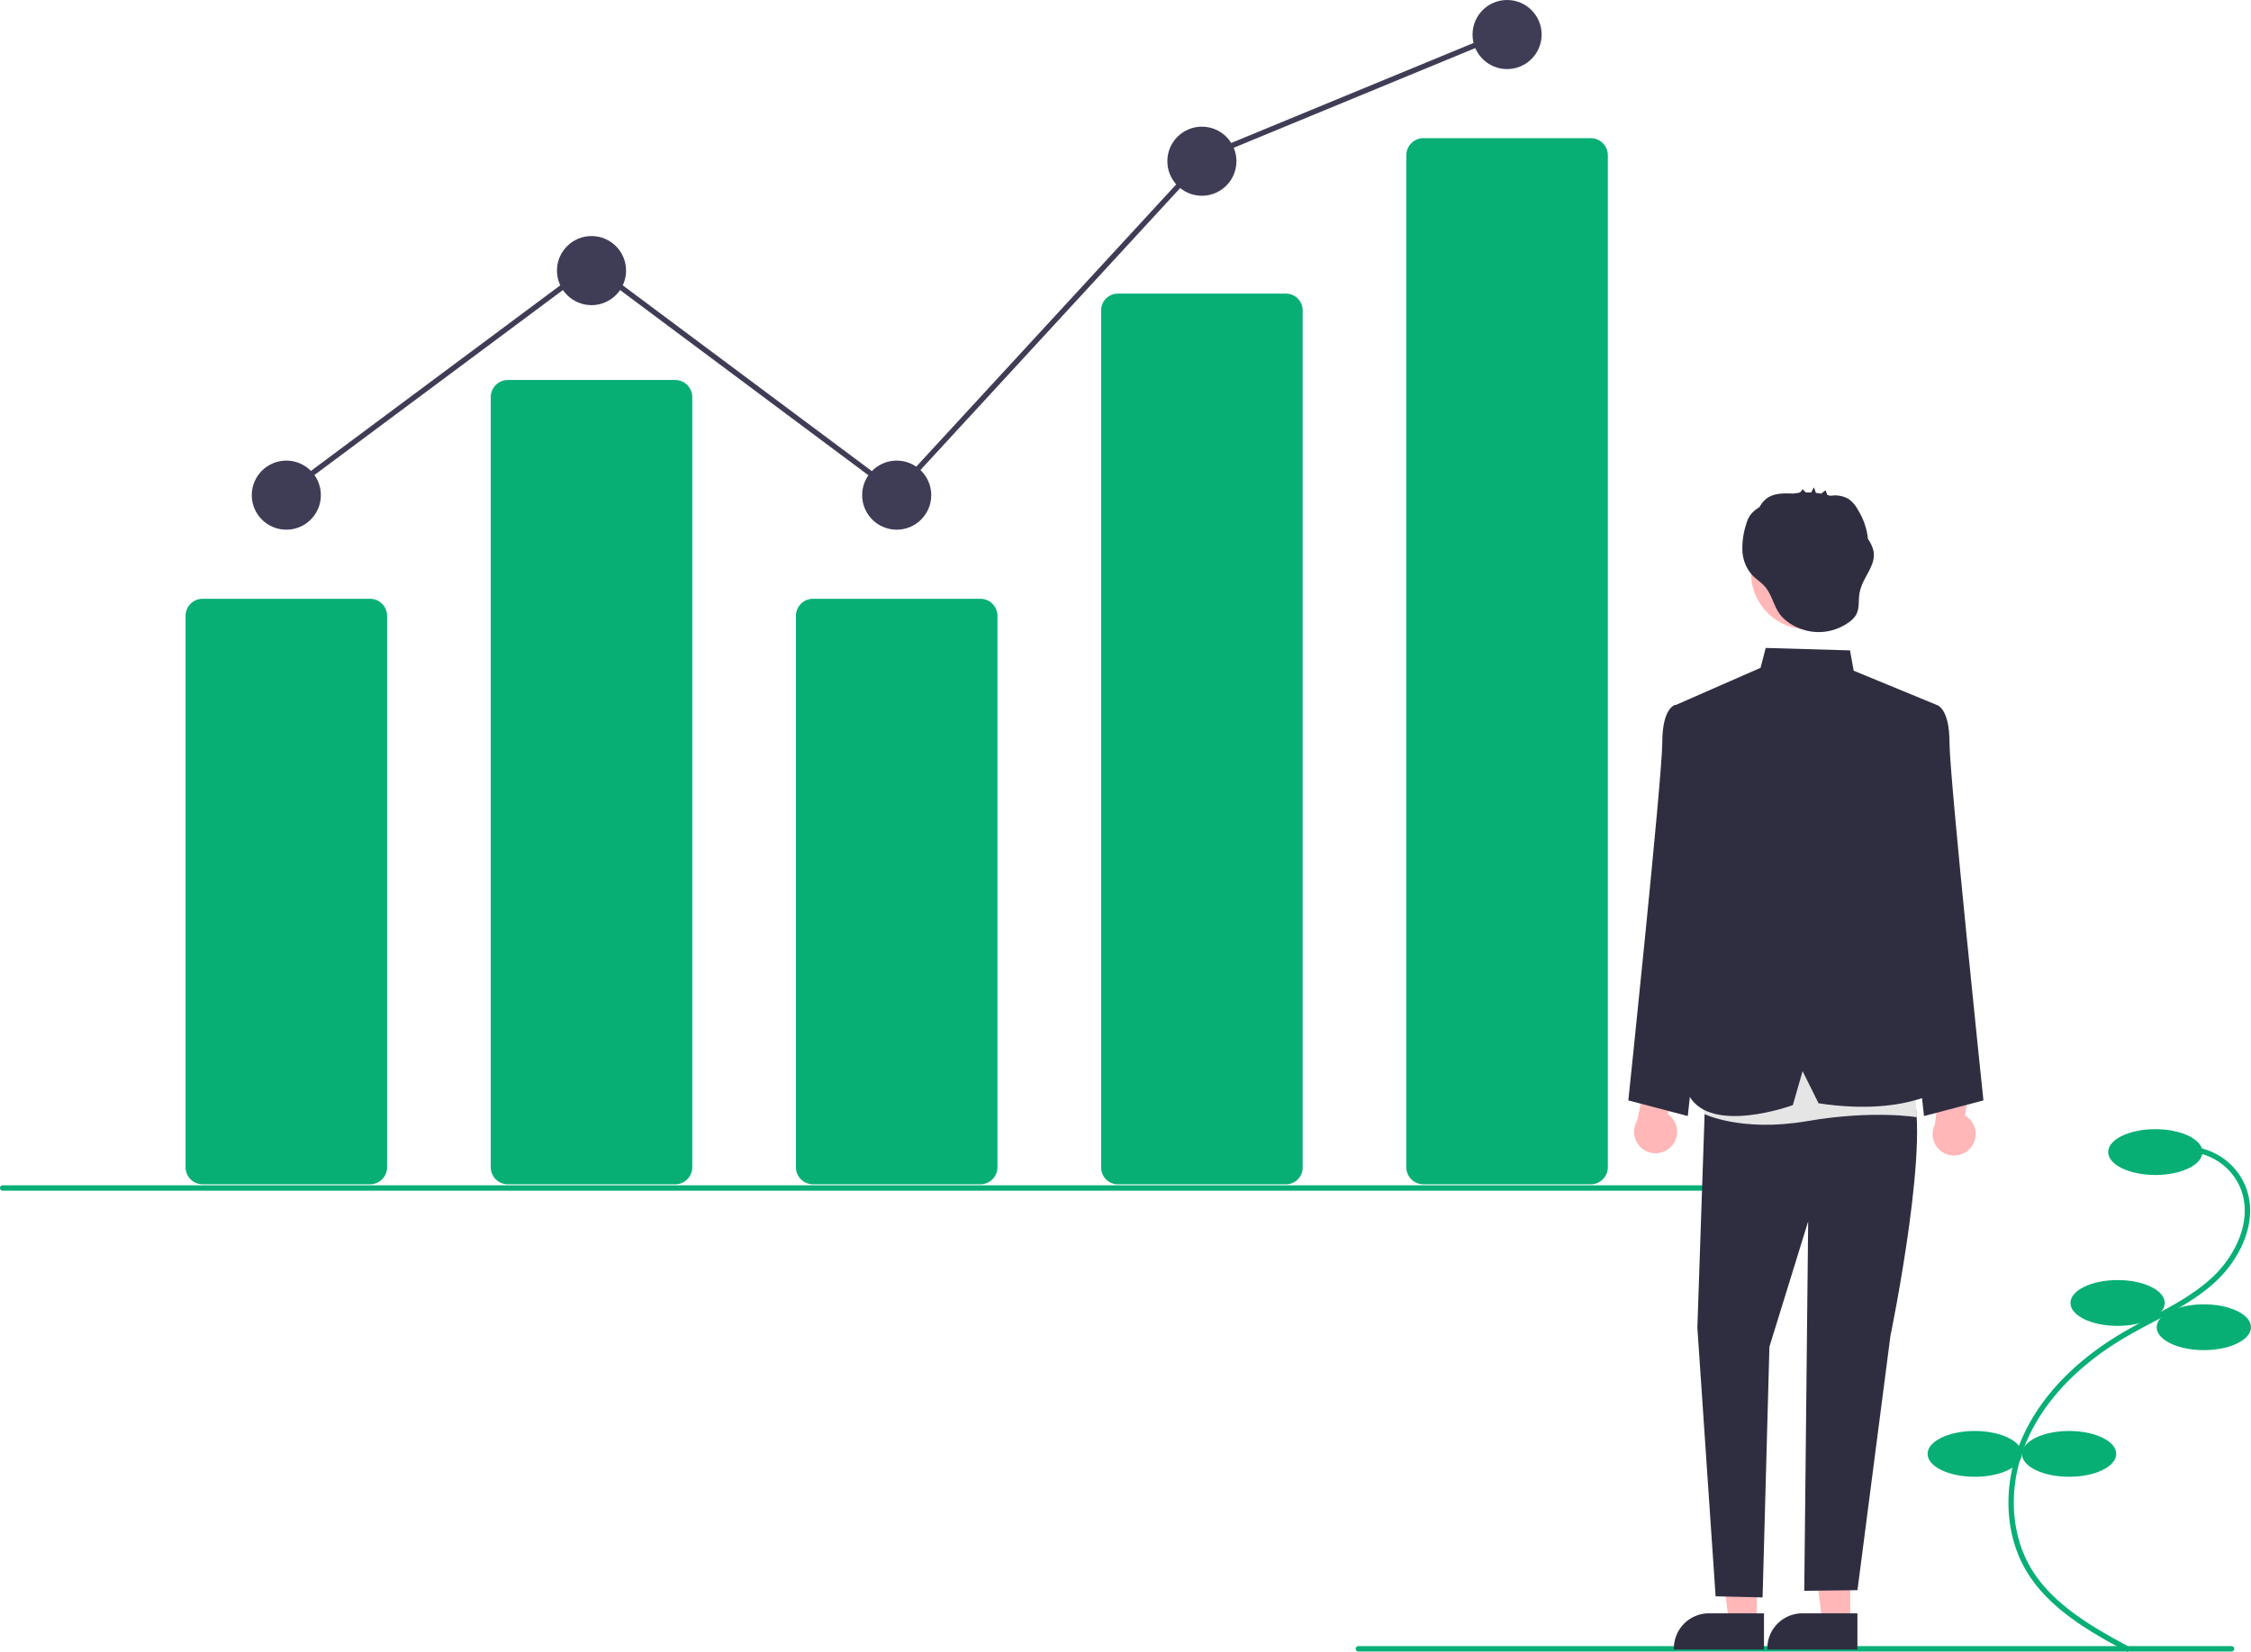<svg xmlns="http://www.w3.org/2000/svg" width="835.213" height="613.098" viewBox="0 0 835.213 613.098"><path d="M970.8,754.84l.951-1.759c-12.753-6.9-28.626-15.481-36.916-29.567-8.172-13.886-8.356-32.743-.479-49.211,6.7-14.016,19.018-26.572,35.611-36.313,3.273-1.921,6.709-3.742,10.031-5.5,8.031-4.256,16.336-8.658,23.184-14.9,9.432-8.6,16.568-23.035,11.249-35.891a23.856,23.856,0,0,0-20.677-14.467l-.113,2a21.861,21.861,0,0,1,18.948,13.248c4.943,11.947-1.839,25.5-10.754,33.636-6.661,6.074-14.852,10.415-22.773,14.613-3.342,1.771-6.8,3.6-10.108,5.546-16.938,9.943-29.526,22.8-36.4,37.174-8.16,17.061-7.946,36.637.559,51.089C941.685,739.095,957.828,747.826,970.8,754.84Z" transform="translate(-181.366 -141.742)" fill="#07af75"/><ellipse cx="17.5" cy="8.5" rx="17.5" ry="8.5" transform="translate(782.213 419.025)" fill="#07af75"/><ellipse cx="17.5" cy="8.5" rx="17.5" ry="8.5" transform="translate(768.213 475.025)" fill="#07af75"/><ellipse cx="17.5" cy="8.5" rx="17.5" ry="8.5" transform="translate(800.213 484.025)" fill="#07af75"/><ellipse cx="17.5" cy="8.5" rx="17.5" ry="8.5" transform="translate(750.213 531.025)" fill="#07af75"/><ellipse cx="17.5" cy="8.5" rx="17.5" ry="8.5" transform="translate(715.213 531.025)" fill="#07af75"/><path d="M318.653,581.226H256.558a6.349,6.349,0,0,1-6.342-6.342v-204.6a6.349,6.349,0,0,1,6.342-6.342h62.095a6.349,6.349,0,0,1,6.342,6.342v204.6A6.349,6.349,0,0,1,318.653,581.226Z" transform="translate(-181.366 -141.742)" fill="#07af75"/><path d="M431.89,581.226H369.8a6.349,6.349,0,0,1-6.342-6.342V289.1a6.349,6.349,0,0,1,6.342-6.342H431.89a6.35,6.35,0,0,1,6.342,6.342V574.884a6.35,6.35,0,0,1-6.342,6.342Z" transform="translate(-181.366 -141.742)" fill="#07af75"/><path d="M545.128,581.226H483.033a6.349,6.349,0,0,1-6.342-6.342v-204.6a6.349,6.349,0,0,1,6.342-6.342h62.095a6.349,6.349,0,0,1,6.342,6.342v204.6a6.349,6.349,0,0,1-6.342,6.342Z" transform="translate(-181.366 -141.742)" fill="#07af75"/><path d="M658.365,581.226H596.271a6.211,6.211,0,0,1-6.342-6.055V256.761a6.211,6.211,0,0,1,6.342-6.055h62.095a6.211,6.211,0,0,1,6.342,6.055v318.41a6.211,6.211,0,0,1-6.342,6.055Z" transform="translate(-181.366 -141.742)" fill="#07af75"/><path d="M771.6,581.226H709.508a6.349,6.349,0,0,1-6.342-6.342V199.362a6.349,6.349,0,0,1,6.342-6.342H771.6a6.349,6.349,0,0,1,6.342,6.342V574.884a6.35,6.35,0,0,1-6.342,6.342Z" transform="translate(-181.366 -141.742)" fill="#07af75"/><circle cx="12.819" cy="12.819" r="12.819" transform="translate(93.419 170.925)" fill="#3f3d56"/><circle cx="12.819" cy="12.819" r="12.819" transform="translate(206.657 87.599)" fill="#3f3d56"/><circle cx="12.819" cy="12.819" r="12.819" transform="translate(319.895 170.925)" fill="#3f3d56"/><circle cx="12.819" cy="12.819" r="12.819" transform="translate(433.132 47.004)" fill="#3f3d56"/><circle cx="12.819" cy="12.819" r="12.819" transform="translate(546.37)" fill="#3f3d56"/><path d="M844.366,583.607h-662a1,1,0,1,1,0-2h662a1,1,0,0,1,0,2Z" transform="translate(-181.366 -141.742)" fill="#07af75"/><path d="M1009.366,754.607h-324a1,1,0,0,1,0-2h324a1,1,0,0,1,0,2Z" transform="translate(-181.366 -141.742)" fill="#07af75"/><path d="M801.3,567.353a7.93,7.93,0,0,0-1.034-12.116l3.932-17.69-10.167-5.011-5.2,25.059a7.973,7.973,0,0,0,12.471,9.757Z" transform="translate(-181.366 -141.742)" fill="#ffb7b7"/><path d="M912.485,567.741a7.93,7.93,0,0,0-1.969-12l2.551-17.941-10.524-4.21L899.3,558.978a7.973,7.973,0,0,0,13.189,8.763Z" transform="translate(-181.366 -141.742)" fill="#ffb7b7"/><path d="M651.862,602.078H641.494l-4.932-39.99h15.3Z" transform="translate(0)" fill="#ffb7b7"/><path d="M835.873,753.87h-33.43v-.423a13.013,13.013,0,0,1,13.011-13.012h20.42Z" transform="translate(-181.366 -141.742)" fill="#2f2e41"/><path d="M686.535,602.078H676.167l-4.932-39.99h15.3Z" transform="translate(0)" fill="#ffb7b7"/><path d="M870.546,753.87h-33.43v-.423a13.013,13.013,0,0,1,13.011-13.012h20.42Z" transform="translate(-181.366 -141.742)" fill="#2f2e41"/><path d="M888.777,407.372l11.18-4.034s4.745,1.008,4.745,13.876S917.3,550.1,917.3,550.1L895.249,555.9,882.784,442.04Z" transform="translate(-181.366 -141.742)" fill="#2f2e41"/><path d="M814.07,407.372l-11.18-4.034s-4.745,1.008-4.745,13.876-12.6,132.882-12.6,132.882L807.6,555.9,820.063,442.04Z" transform="translate(-181.366 -141.742)" fill="#2f2e41"/><path d="M814.214,544.249,811.158,634.4l6.766,99.724,17.432.4,2.537-93.025,14.377-46.512-1.45,137.092,19.739-.236,12.226-94.318s16.145-78.057,7.192-93.279l-41.232-13.711Z" transform="translate(-181.366 -141.742)" fill="#2f2e41"/><path d="M814.55,533.386l-.995,21.687s13.911,6.923,38.364,2.706,40.706-1.437,40.706-1.437L890.748,528.7Z" transform="translate(-181.366 -141.742)" fill="#e5e5e5"/><path d="M802.446,403.658l32.154-14.09,1.918-7.38,31.28.906,1.352,7.539,30.808,12.7-13.573,47.2,1.392,33.2L904.7,544.249s-14.277,12.125-48.577,6.908l-5.918-11.926-3.62,12.612s-30.077,11.064-38.413-3.339l6.041-104.046Z" transform="translate(-181.366 -141.742)" fill="#2f2e41"/><circle cx="20.771" cy="20.771" r="20.771" transform="translate(649.736 191.973)" fill="#ffb7b7"/><path d="M876.553,346.437a12.651,12.651,0,0,0-2.1-4.69,25.339,25.339,0,0,0-3.783-10.913,11.451,11.451,0,0,0-3.389-3.912,10,10,0,0,0-5.332-1.329c-.339-.006-.947.1-1.5.122-.351-.109-.7-.206-1.06-.3-.207-.461-.618-1.8-.732-1.713l-1.547,1.229c-.654-.114-1.312-.2-1.972-.272l-.721-2.056a14.089,14.089,0,0,0-1.022,1.921q-.985-.048-1.972-.034l-1.315-1.263a1.854,1.854,0,0,1-1.451,1.421c-.605.062-1.208.143-1.808.24h-.146c-3.239-.081-6.723-.226-9.431,1.552a9.294,9.294,0,0,0-3,3.407c-.331.225-.664.449-.986.688a10.78,10.78,0,0,0-2.778,2.754,11.674,11.674,0,0,0-1.229,2.978,28.55,28.55,0,0,0-1.415,9.754,14.476,14.476,0,0,0,3.558,9.034c1.389,1.492,3.155,2.594,4.545,4.085,2.864,3.069,3.4,7.35,5.85,10.6,2.591,3.435,7.319,5.7,11.472,6.343a19.163,19.163,0,0,0,14.275-3.56A8.831,8.831,0,0,0,870,369.974c1.441-2.493.83-5.627,1.365-8.456C872.367,356.214,877.428,351.763,876.553,346.437Z" transform="translate(-181.366 -141.742)" fill="#2f2e41"/><path d="M105.555,184.546l-1.194-1.6,115.116-85.7,112.871,84.19L446.764,57.205l.2-.084,111.04-45.829.763,1.849L447.936,58.885,332.6,184.11,219.476,99.733Z" transform="translate(0)" fill="#3f3d56"/></svg>